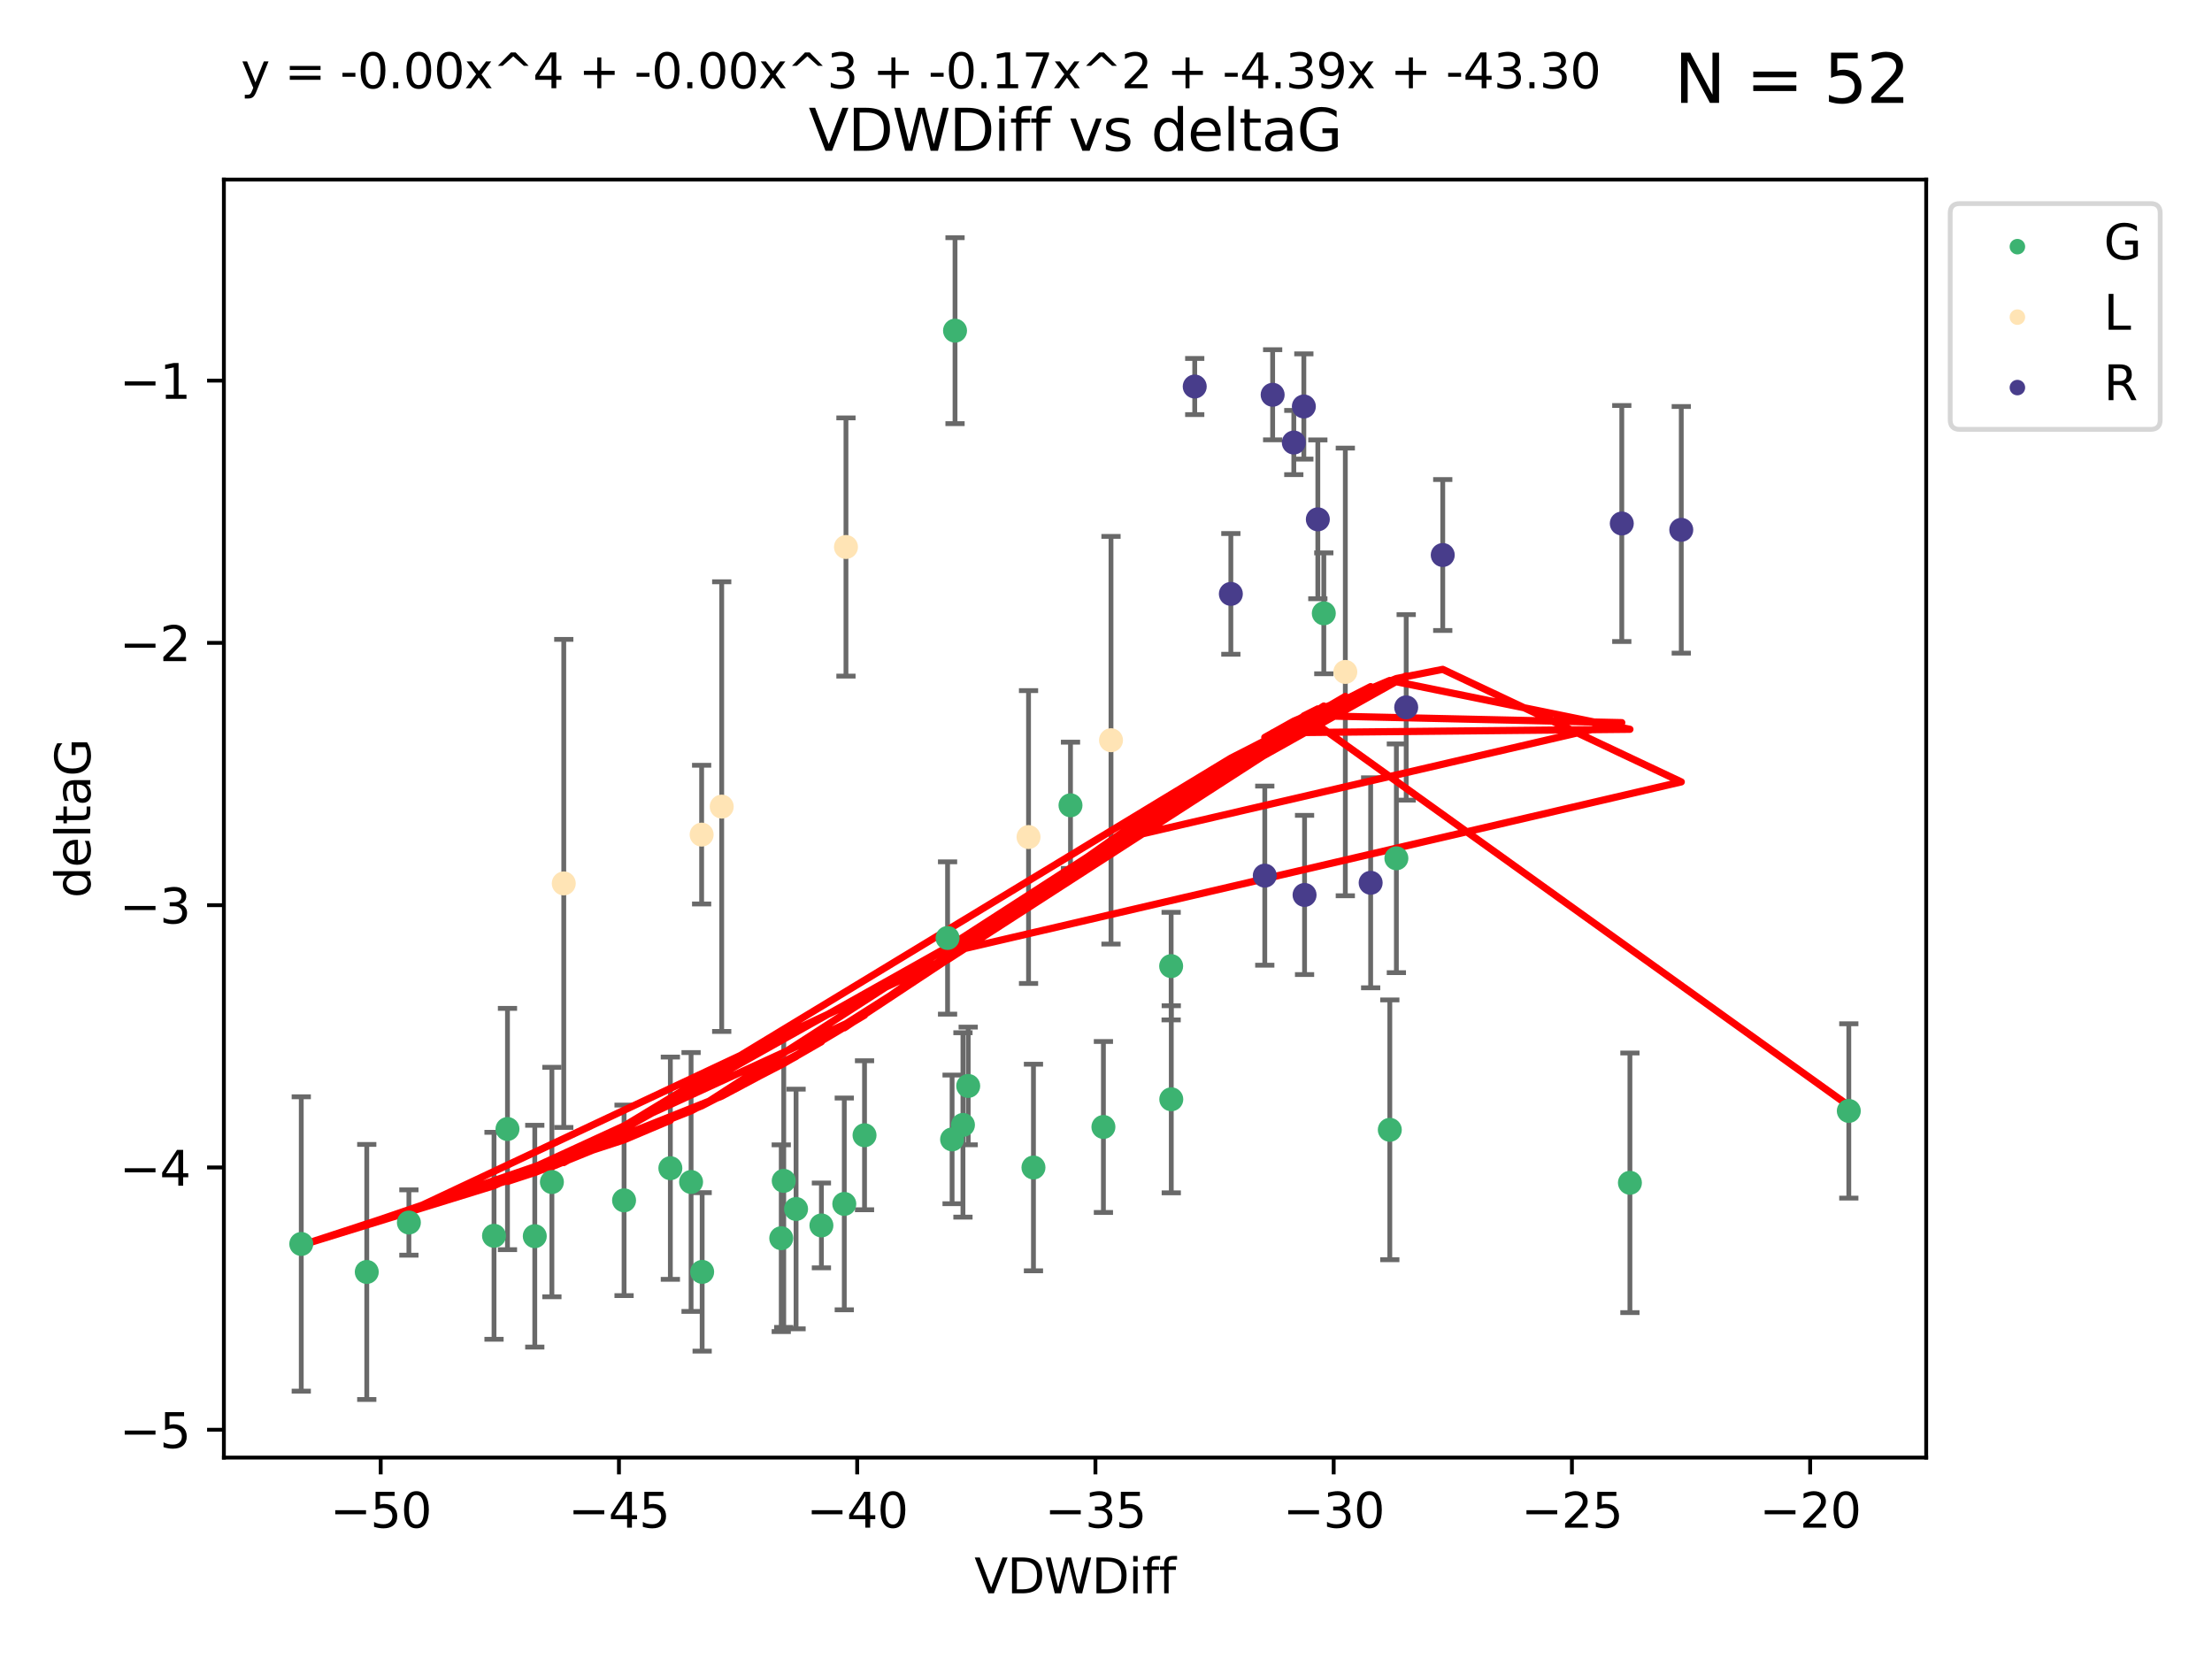 <?xml version="1.0" encoding="utf-8" standalone="no"?>
<!DOCTYPE svg PUBLIC "-//W3C//DTD SVG 1.1//EN"
  "http://www.w3.org/Graphics/SVG/1.1/DTD/svg11.dtd">
<svg xmlns:xlink="http://www.w3.org/1999/xlink" width="460.8pt" height="345.6pt" viewBox="0 0 460.8 345.6" xmlns="http://www.w3.org/2000/svg" version="1.1">
 <defs>
  <style type="text/css">*{stroke-linejoin: round; stroke-linecap: butt}</style>
 </defs>
 <g id="figure_1">
  <g id="patch_1">
   <path d="M 0 345.6 
L 460.8 345.6 
L 460.8 0 
L 0 0 
z
" style="fill: #ffffff"/>
  </g>
  <g id="axes_1">
   <g id="patch_2">
    <path d="M 46.64 303.64 
L 401.26 303.64 
L 401.26 37.411 
L 46.64 37.411 
z
" style="fill: #ffffff"/>
   </g>
   <g id="PathCollection_1">
    <defs>
     <path id="m117065682c" d="M 0 1.118 
C 0.297 1.118 0.581 1 0.791 0.791 
C 1 0.581 1.118 0.297 1.118 0 
C 1.118 -0.297 1 -0.581 0.791 -0.791 
C 0.581 -1 0.297 -1.118 0 -1.118 
C -0.297 -1.118 -0.581 -1 -0.791 -0.791 
C -1 -0.581 -1.118 -0.297 -1.118 0 
C -1.118 0.297 -1 0.581 -0.791 0.791 
C -0.581 1 -0.297 1.118 0 1.118 
z
" style="stroke: #3cb371"/>
    </defs>
    <g clip-path="url(#pc99c990f38)">
     <use xlink:href="#m117065682c" x="76.404" y="264.972" style="fill: #3cb371; stroke: #3cb371"/>
     <use xlink:href="#m117065682c" x="139.648" y="243.357" style="fill: #3cb371; stroke: #3cb371"/>
     <use xlink:href="#m117065682c" x="130.004" y="250.055" style="fill: #3cb371; stroke: #3cb371"/>
     <use xlink:href="#m117065682c" x="62.759" y="259.141" style="fill: #3cb371; stroke: #3cb371"/>
     <use xlink:href="#m117065682c" x="102.913" y="257.437" style="fill: #3cb371; stroke: #3cb371"/>
     <use xlink:href="#m117065682c" x="180.097" y="236.494" style="fill: #3cb371; stroke: #3cb371"/>
     <use xlink:href="#m117065682c" x="163.267" y="245.992" style="fill: #3cb371; stroke: #3cb371"/>
     <use xlink:href="#m117065682c" x="165.834" y="251.854" style="fill: #3cb371; stroke: #3cb371"/>
     <use xlink:href="#m117065682c" x="105.717" y="235.195" style="fill: #3cb371; stroke: #3cb371"/>
     <use xlink:href="#m117065682c" x="111.405" y="257.518" style="fill: #3cb371; stroke: #3cb371"/>
     <use xlink:href="#m117065682c" x="143.964" y="246.229" style="fill: #3cb371; stroke: #3cb371"/>
     <use xlink:href="#m117065682c" x="171.115" y="255.28" style="fill: #3cb371; stroke: #3cb371"/>
     <use xlink:href="#m117065682c" x="162.749" y="257.942" style="fill: #3cb371; stroke: #3cb371"/>
     <use xlink:href="#m117065682c" x="198.95" y="68.883" style="fill: #3cb371; stroke: #3cb371"/>
     <use xlink:href="#m117065682c" x="85.18" y="254.674" style="fill: #3cb371; stroke: #3cb371"/>
     <use xlink:href="#m117065682c" x="114.971" y="246.241" style="fill: #3cb371; stroke: #3cb371"/>
     <use xlink:href="#m117065682c" x="146.271" y="264.956" style="fill: #3cb371; stroke: #3cb371"/>
     <use xlink:href="#m117065682c" x="229.861" y="234.768" style="fill: #3cb371; stroke: #3cb371"/>
     <use xlink:href="#m117065682c" x="243.971" y="201.259" style="fill: #3cb371; stroke: #3cb371"/>
     <use xlink:href="#m117065682c" x="175.88" y="250.798" style="fill: #3cb371; stroke: #3cb371"/>
     <use xlink:href="#m117065682c" x="243.998" y="229.002" style="fill: #3cb371; stroke: #3cb371"/>
     <use xlink:href="#m117065682c" x="198.339" y="237.354" style="fill: #3cb371; stroke: #3cb371"/>
     <use xlink:href="#m117065682c" x="215.289" y="243.213" style="fill: #3cb371; stroke: #3cb371"/>
     <use xlink:href="#m117065682c" x="275.773" y="127.765" style="fill: #3cb371; stroke: #3cb371"/>
     <use xlink:href="#m117065682c" x="201.694" y="226.223" style="fill: #3cb371; stroke: #3cb371"/>
     <use xlink:href="#m117065682c" x="223.004" y="167.759" style="fill: #3cb371; stroke: #3cb371"/>
     <use xlink:href="#m117065682c" x="197.395" y="195.399" style="fill: #3cb371; stroke: #3cb371"/>
     <use xlink:href="#m117065682c" x="200.601" y="234.344" style="fill: #3cb371; stroke: #3cb371"/>
     <use xlink:href="#m117065682c" x="290.89" y="178.803" style="fill: #3cb371; stroke: #3cb371"/>
     <use xlink:href="#m117065682c" x="289.522" y="235.362" style="fill: #3cb371; stroke: #3cb371"/>
     <use xlink:href="#m117065682c" x="339.542" y="246.397" style="fill: #3cb371; stroke: #3cb371"/>
     <use xlink:href="#m117065682c" x="385.141" y="231.428" style="fill: #3cb371; stroke: #3cb371"/>
    </g>
   </g>
   <g id="PathCollection_2">
    <defs>
     <path id="m7c9626db96" d="M 0 1.118 
C 0.297 1.118 0.581 1 0.791 0.791 
C 1 0.581 1.118 0.297 1.118 0 
C 1.118 -0.297 1 -0.581 0.791 -0.791 
C 0.581 -1 0.297 -1.118 0 -1.118 
C -0.297 -1.118 -0.581 -1 -0.791 -0.791 
C -1 -0.581 -1.118 -0.297 -1.118 0 
C -1.118 0.297 -1 0.581 -0.791 0.791 
C -0.581 1 -0.297 1.118 0 1.118 
z
" style="stroke: #ffe4b5"/>
    </defs>
    <g clip-path="url(#pc99c990f38)">
     <use xlink:href="#m7c9626db96" x="146.163" y="173.867" style="fill: #ffe4b5; stroke: #ffe4b5"/>
     <use xlink:href="#m7c9626db96" x="150.347" y="168.033" style="fill: #ffe4b5; stroke: #ffe4b5"/>
     <use xlink:href="#m7c9626db96" x="176.23" y="113.949" style="fill: #ffe4b5; stroke: #ffe4b5"/>
     <use xlink:href="#m7c9626db96" x="280.255" y="139.975" style="fill: #ffe4b5; stroke: #ffe4b5"/>
     <use xlink:href="#m7c9626db96" x="214.263" y="174.371" style="fill: #ffe4b5; stroke: #ffe4b5"/>
     <use xlink:href="#m7c9626db96" x="117.444" y="184.029" style="fill: #ffe4b5; stroke: #ffe4b5"/>
     <use xlink:href="#m7c9626db96" x="231.442" y="154.198" style="fill: #ffe4b5; stroke: #ffe4b5"/>
    </g>
   </g>
   <g id="PathCollection_3">
    <defs>
     <path id="mc92f1ec552" d="M 0 1.118 
C 0.297 1.118 0.581 1 0.791 0.791 
C 1 0.581 1.118 0.297 1.118 0 
C 1.118 -0.297 1 -0.581 0.791 -0.791 
C 0.581 -1 0.297 -1.118 0 -1.118 
C -0.297 -1.118 -0.581 -1 -0.791 -0.791 
C -1 -0.581 -1.118 -0.297 -1.118 0 
C -1.118 0.297 -1 0.581 -0.791 0.791 
C -0.581 1 -0.297 1.118 0 1.118 
z
" style="stroke: #483d8b"/>
    </defs>
    <g clip-path="url(#pc99c990f38)">
     <use xlink:href="#mc92f1ec552" x="256.409" y="123.719" style="fill: #483d8b; stroke: #483d8b"/>
     <use xlink:href="#mc92f1ec552" x="285.533" y="183.902" style="fill: #483d8b; stroke: #483d8b"/>
     <use xlink:href="#mc92f1ec552" x="248.884" y="80.519" style="fill: #483d8b; stroke: #483d8b"/>
     <use xlink:href="#mc92f1ec552" x="350.239" y="110.37" style="fill: #483d8b; stroke: #483d8b"/>
     <use xlink:href="#mc92f1ec552" x="300.55" y="115.619" style="fill: #483d8b; stroke: #483d8b"/>
     <use xlink:href="#mc92f1ec552" x="271.615" y="84.676" style="fill: #483d8b; stroke: #483d8b"/>
     <use xlink:href="#mc92f1ec552" x="274.529" y="108.187" style="fill: #483d8b; stroke: #483d8b"/>
     <use xlink:href="#mc92f1ec552" x="263.477" y="182.412" style="fill: #483d8b; stroke: #483d8b"/>
     <use xlink:href="#mc92f1ec552" x="269.523" y="92.189" style="fill: #483d8b; stroke: #483d8b"/>
     <use xlink:href="#mc92f1ec552" x="265.116" y="82.238" style="fill: #483d8b; stroke: #483d8b"/>
     <use xlink:href="#mc92f1ec552" x="292.937" y="147.356" style="fill: #483d8b; stroke: #483d8b"/>
     <use xlink:href="#mc92f1ec552" x="337.848" y="109.055" style="fill: #483d8b; stroke: #483d8b"/>
     <use xlink:href="#mc92f1ec552" x="271.764" y="186.434" style="fill: #483d8b; stroke: #483d8b"/>
    </g>
   </g>
   <g id="matplotlib.axis_1">
    <g id="xtick_1">
     <g id="line2d_1">
      <defs>
       <path id="m342fa64043" d="M 0 0 
L 0 3.5 
" style="stroke: #000000; stroke-width: 0.8"/>
      </defs>
      <g>
       <use xlink:href="#m342fa64043" x="79.307" y="303.64" style="stroke: #000000; stroke-width: 0.8"/>
      </g>
     </g>
     <g id="text_1">
      <!-- −50 -->
      <g transform="translate(68.755 318.238)scale(0.1 -0.1)">
       <defs>
        <path id="DejaVuSans-2212" d="M 678 2272 
L 4684 2272 
L 4684 1741 
L 678 1741 
L 678 2272 
z
" transform="scale(0.016)"/>
        <path id="DejaVuSans-35" d="M 691 4666 
L 3169 4666 
L 3169 4134 
L 1269 4134 
L 1269 2991 
Q 1406 3038 1543 3061 
Q 1681 3084 1819 3084 
Q 2600 3084 3056 2656 
Q 3513 2228 3513 1497 
Q 3513 744 3044 326 
Q 2575 -91 1722 -91 
Q 1428 -91 1123 -41 
Q 819 9 494 109 
L 494 744 
Q 775 591 1075 516 
Q 1375 441 1709 441 
Q 2250 441 2565 725 
Q 2881 1009 2881 1497 
Q 2881 1984 2565 2268 
Q 2250 2553 1709 2553 
Q 1456 2553 1204 2497 
Q 953 2441 691 2322 
L 691 4666 
z
" transform="scale(0.016)"/>
        <path id="DejaVuSans-30" d="M 2034 4250 
Q 1547 4250 1301 3770 
Q 1056 3291 1056 2328 
Q 1056 1369 1301 889 
Q 1547 409 2034 409 
Q 2525 409 2770 889 
Q 3016 1369 3016 2328 
Q 3016 3291 2770 3770 
Q 2525 4250 2034 4250 
z
M 2034 4750 
Q 2819 4750 3233 4129 
Q 3647 3509 3647 2328 
Q 3647 1150 3233 529 
Q 2819 -91 2034 -91 
Q 1250 -91 836 529 
Q 422 1150 422 2328 
Q 422 3509 836 4129 
Q 1250 4750 2034 4750 
z
" transform="scale(0.016)"/>
       </defs>
       <use xlink:href="#DejaVuSans-2212"/>
       <use xlink:href="#DejaVuSans-35" x="83.789"/>
       <use xlink:href="#DejaVuSans-30" x="147.412"/>
      </g>
     </g>
    </g>
    <g id="xtick_2">
     <g id="line2d_2">
      <g>
       <use xlink:href="#m342fa64043" x="128.937" y="303.64" style="stroke: #000000; stroke-width: 0.8"/>
      </g>
     </g>
     <g id="text_2">
      <!-- −45 -->
      <g transform="translate(118.385 318.238)scale(0.1 -0.1)">
       <defs>
        <path id="DejaVuSans-34" d="M 2419 4116 
L 825 1625 
L 2419 1625 
L 2419 4116 
z
M 2253 4666 
L 3047 4666 
L 3047 1625 
L 3713 1625 
L 3713 1100 
L 3047 1100 
L 3047 0 
L 2419 0 
L 2419 1100 
L 313 1100 
L 313 1709 
L 2253 4666 
z
" transform="scale(0.016)"/>
       </defs>
       <use xlink:href="#DejaVuSans-2212"/>
       <use xlink:href="#DejaVuSans-34" x="83.789"/>
       <use xlink:href="#DejaVuSans-35" x="147.412"/>
      </g>
     </g>
    </g>
    <g id="xtick_3">
     <g id="line2d_3">
      <g>
       <use xlink:href="#m342fa64043" x="178.568" y="303.64" style="stroke: #000000; stroke-width: 0.8"/>
      </g>
     </g>
     <g id="text_3">
      <!-- −40 -->
      <g transform="translate(168.016 318.238)scale(0.1 -0.1)">
       <use xlink:href="#DejaVuSans-2212"/>
       <use xlink:href="#DejaVuSans-34" x="83.789"/>
       <use xlink:href="#DejaVuSans-30" x="147.412"/>
      </g>
     </g>
    </g>
    <g id="xtick_4">
     <g id="line2d_4">
      <g>
       <use xlink:href="#m342fa64043" x="228.198" y="303.64" style="stroke: #000000; stroke-width: 0.8"/>
      </g>
     </g>
     <g id="text_4">
      <!-- −35 -->
      <g transform="translate(217.646 318.238)scale(0.1 -0.1)">
       <defs>
        <path id="DejaVuSans-33" d="M 2597 2516 
Q 3050 2419 3304 2112 
Q 3559 1806 3559 1356 
Q 3559 666 3084 287 
Q 2609 -91 1734 -91 
Q 1441 -91 1130 -33 
Q 819 25 488 141 
L 488 750 
Q 750 597 1062 519 
Q 1375 441 1716 441 
Q 2309 441 2620 675 
Q 2931 909 2931 1356 
Q 2931 1769 2642 2001 
Q 2353 2234 1838 2234 
L 1294 2234 
L 1294 2753 
L 1863 2753 
Q 2328 2753 2575 2939 
Q 2822 3125 2822 3475 
Q 2822 3834 2567 4026 
Q 2313 4219 1838 4219 
Q 1578 4219 1281 4162 
Q 984 4106 628 3988 
L 628 4550 
Q 988 4650 1302 4700 
Q 1616 4750 1894 4750 
Q 2613 4750 3031 4423 
Q 3450 4097 3450 3541 
Q 3450 3153 3228 2886 
Q 3006 2619 2597 2516 
z
" transform="scale(0.016)"/>
       </defs>
       <use xlink:href="#DejaVuSans-2212"/>
       <use xlink:href="#DejaVuSans-33" x="83.789"/>
       <use xlink:href="#DejaVuSans-35" x="147.412"/>
      </g>
     </g>
    </g>
    <g id="xtick_5">
     <g id="line2d_5">
      <g>
       <use xlink:href="#m342fa64043" x="277.829" y="303.64" style="stroke: #000000; stroke-width: 0.8"/>
      </g>
     </g>
     <g id="text_5">
      <!-- −30 -->
      <g transform="translate(267.277 318.238)scale(0.1 -0.1)">
       <use xlink:href="#DejaVuSans-2212"/>
       <use xlink:href="#DejaVuSans-33" x="83.789"/>
       <use xlink:href="#DejaVuSans-30" x="147.412"/>
      </g>
     </g>
    </g>
    <g id="xtick_6">
     <g id="line2d_6">
      <g>
       <use xlink:href="#m342fa64043" x="327.459" y="303.64" style="stroke: #000000; stroke-width: 0.8"/>
      </g>
     </g>
     <g id="text_6">
      <!-- −25 -->
      <g transform="translate(316.907 318.238)scale(0.1 -0.1)">
       <defs>
        <path id="DejaVuSans-32" d="M 1228 531 
L 3431 531 
L 3431 0 
L 469 0 
L 469 531 
Q 828 903 1448 1529 
Q 2069 2156 2228 2338 
Q 2531 2678 2651 2914 
Q 2772 3150 2772 3378 
Q 2772 3750 2511 3984 
Q 2250 4219 1831 4219 
Q 1534 4219 1204 4116 
Q 875 4013 500 3803 
L 500 4441 
Q 881 4594 1212 4672 
Q 1544 4750 1819 4750 
Q 2544 4750 2975 4387 
Q 3406 4025 3406 3419 
Q 3406 3131 3298 2873 
Q 3191 2616 2906 2266 
Q 2828 2175 2409 1742 
Q 1991 1309 1228 531 
z
" transform="scale(0.016)"/>
       </defs>
       <use xlink:href="#DejaVuSans-2212"/>
       <use xlink:href="#DejaVuSans-32" x="83.789"/>
       <use xlink:href="#DejaVuSans-35" x="147.412"/>
      </g>
     </g>
    </g>
    <g id="xtick_7">
     <g id="line2d_7">
      <g>
       <use xlink:href="#m342fa64043" x="377.09" y="303.64" style="stroke: #000000; stroke-width: 0.8"/>
      </g>
     </g>
     <g id="text_7">
      <!-- −20 -->
      <g transform="translate(366.538 318.238)scale(0.1 -0.1)">
       <use xlink:href="#DejaVuSans-2212"/>
       <use xlink:href="#DejaVuSans-32" x="83.789"/>
       <use xlink:href="#DejaVuSans-30" x="147.412"/>
      </g>
     </g>
    </g>
    <g id="text_8">
     <!-- VDWDiff -->
     <g transform="translate(202.977 331.917)scale(0.1 -0.1)">
      <defs>
       <path id="DejaVuSans-56" d="M 1831 0 
L 50 4666 
L 709 4666 
L 2188 738 
L 3669 4666 
L 4325 4666 
L 2547 0 
L 1831 0 
z
" transform="scale(0.016)"/>
       <path id="DejaVuSans-44" d="M 1259 4147 
L 1259 519 
L 2022 519 
Q 2988 519 3436 956 
Q 3884 1394 3884 2338 
Q 3884 3275 3436 3711 
Q 2988 4147 2022 4147 
L 1259 4147 
z
M 628 4666 
L 1925 4666 
Q 3281 4666 3915 4102 
Q 4550 3538 4550 2338 
Q 4550 1131 3912 565 
Q 3275 0 1925 0 
L 628 0 
L 628 4666 
z
" transform="scale(0.016)"/>
       <path id="DejaVuSans-57" d="M 213 4666 
L 850 4666 
L 1831 722 
L 2809 4666 
L 3519 4666 
L 4500 722 
L 5478 4666 
L 6119 4666 
L 4947 0 
L 4153 0 
L 3169 4050 
L 2175 0 
L 1381 0 
L 213 4666 
z
" transform="scale(0.016)"/>
       <path id="DejaVuSans-69" d="M 603 3500 
L 1178 3500 
L 1178 0 
L 603 0 
L 603 3500 
z
M 603 4863 
L 1178 4863 
L 1178 4134 
L 603 4134 
L 603 4863 
z
" transform="scale(0.016)"/>
       <path id="DejaVuSans-66" d="M 2375 4863 
L 2375 4384 
L 1825 4384 
Q 1516 4384 1395 4259 
Q 1275 4134 1275 3809 
L 1275 3500 
L 2222 3500 
L 2222 3053 
L 1275 3053 
L 1275 0 
L 697 0 
L 697 3053 
L 147 3053 
L 147 3500 
L 697 3500 
L 697 3744 
Q 697 4328 969 4595 
Q 1241 4863 1831 4863 
L 2375 4863 
z
" transform="scale(0.016)"/>
      </defs>
      <use xlink:href="#DejaVuSans-56"/>
      <use xlink:href="#DejaVuSans-44" x="68.408"/>
      <use xlink:href="#DejaVuSans-57" x="145.41"/>
      <use xlink:href="#DejaVuSans-44" x="244.287"/>
      <use xlink:href="#DejaVuSans-69" x="321.289"/>
      <use xlink:href="#DejaVuSans-66" x="349.072"/>
      <use xlink:href="#DejaVuSans-66" x="384.277"/>
     </g>
    </g>
   </g>
   <g id="matplotlib.axis_2">
    <g id="ytick_1">
     <g id="line2d_8">
      <defs>
       <path id="m72dad38450" d="M 0 0 
L -3.5 0 
" style="stroke: #000000; stroke-width: 0.8"/>
      </defs>
      <g>
       <use xlink:href="#m72dad38450" x="46.64" y="297.844" style="stroke: #000000; stroke-width: 0.8"/>
      </g>
     </g>
     <g id="text_9">
      <!-- −5 -->
      <g transform="translate(24.898 301.643)scale(0.1 -0.1)">
       <use xlink:href="#DejaVuSans-2212"/>
       <use xlink:href="#DejaVuSans-35" x="83.789"/>
      </g>
     </g>
    </g>
    <g id="ytick_2">
     <g id="line2d_9">
      <g>
       <use xlink:href="#m72dad38450" x="46.64" y="243.204" style="stroke: #000000; stroke-width: 0.8"/>
      </g>
     </g>
     <g id="text_10">
      <!-- −4 -->
      <g transform="translate(24.898 247.003)scale(0.1 -0.1)">
       <use xlink:href="#DejaVuSans-2212"/>
       <use xlink:href="#DejaVuSans-34" x="83.789"/>
      </g>
     </g>
    </g>
    <g id="ytick_3">
     <g id="line2d_10">
      <g>
       <use xlink:href="#m72dad38450" x="46.64" y="188.564" style="stroke: #000000; stroke-width: 0.8"/>
      </g>
     </g>
     <g id="text_11">
      <!-- −3 -->
      <g transform="translate(24.898 192.364)scale(0.1 -0.1)">
       <use xlink:href="#DejaVuSans-2212"/>
       <use xlink:href="#DejaVuSans-33" x="83.789"/>
      </g>
     </g>
    </g>
    <g id="ytick_4">
     <g id="line2d_11">
      <g>
       <use xlink:href="#m72dad38450" x="46.64" y="133.924" style="stroke: #000000; stroke-width: 0.8"/>
      </g>
     </g>
     <g id="text_12">
      <!-- −2 -->
      <g transform="translate(24.898 137.724)scale(0.1 -0.1)">
       <use xlink:href="#DejaVuSans-2212"/>
       <use xlink:href="#DejaVuSans-32" x="83.789"/>
      </g>
     </g>
    </g>
    <g id="ytick_5">
     <g id="line2d_12">
      <g>
       <use xlink:href="#m72dad38450" x="46.64" y="79.284" style="stroke: #000000; stroke-width: 0.8"/>
      </g>
     </g>
     <g id="text_13">
      <!-- −1 -->
      <g transform="translate(24.898 83.084)scale(0.1 -0.1)">
       <defs>
        <path id="DejaVuSans-31" d="M 794 531 
L 1825 531 
L 1825 4091 
L 703 3866 
L 703 4441 
L 1819 4666 
L 2450 4666 
L 2450 531 
L 3481 531 
L 3481 0 
L 794 0 
L 794 531 
z
" transform="scale(0.016)"/>
       </defs>
       <use xlink:href="#DejaVuSans-2212"/>
       <use xlink:href="#DejaVuSans-31" x="83.789"/>
      </g>
     </g>
    </g>
    <g id="text_14">
     <!-- deltaG -->
     <g transform="translate(18.818 187.064)rotate(-90)scale(0.1 -0.1)">
      <defs>
       <path id="DejaVuSans-64" d="M 2906 2969 
L 2906 4863 
L 3481 4863 
L 3481 0 
L 2906 0 
L 2906 525 
Q 2725 213 2448 61 
Q 2172 -91 1784 -91 
Q 1150 -91 751 415 
Q 353 922 353 1747 
Q 353 2572 751 3078 
Q 1150 3584 1784 3584 
Q 2172 3584 2448 3432 
Q 2725 3281 2906 2969 
z
M 947 1747 
Q 947 1113 1208 752 
Q 1469 391 1925 391 
Q 2381 391 2643 752 
Q 2906 1113 2906 1747 
Q 2906 2381 2643 2742 
Q 2381 3103 1925 3103 
Q 1469 3103 1208 2742 
Q 947 2381 947 1747 
z
" transform="scale(0.016)"/>
       <path id="DejaVuSans-65" d="M 3597 1894 
L 3597 1613 
L 953 1613 
Q 991 1019 1311 708 
Q 1631 397 2203 397 
Q 2534 397 2845 478 
Q 3156 559 3463 722 
L 3463 178 
Q 3153 47 2828 -22 
Q 2503 -91 2169 -91 
Q 1331 -91 842 396 
Q 353 884 353 1716 
Q 353 2575 817 3079 
Q 1281 3584 2069 3584 
Q 2775 3584 3186 3129 
Q 3597 2675 3597 1894 
z
M 3022 2063 
Q 3016 2534 2758 2815 
Q 2500 3097 2075 3097 
Q 1594 3097 1305 2825 
Q 1016 2553 972 2059 
L 3022 2063 
z
" transform="scale(0.016)"/>
       <path id="DejaVuSans-6c" d="M 603 4863 
L 1178 4863 
L 1178 0 
L 603 0 
L 603 4863 
z
" transform="scale(0.016)"/>
       <path id="DejaVuSans-74" d="M 1172 4494 
L 1172 3500 
L 2356 3500 
L 2356 3053 
L 1172 3053 
L 1172 1153 
Q 1172 725 1289 603 
Q 1406 481 1766 481 
L 2356 481 
L 2356 0 
L 1766 0 
Q 1100 0 847 248 
Q 594 497 594 1153 
L 594 3053 
L 172 3053 
L 172 3500 
L 594 3500 
L 594 4494 
L 1172 4494 
z
" transform="scale(0.016)"/>
       <path id="DejaVuSans-61" d="M 2194 1759 
Q 1497 1759 1228 1600 
Q 959 1441 959 1056 
Q 959 750 1161 570 
Q 1363 391 1709 391 
Q 2188 391 2477 730 
Q 2766 1069 2766 1631 
L 2766 1759 
L 2194 1759 
z
M 3341 1997 
L 3341 0 
L 2766 0 
L 2766 531 
Q 2569 213 2275 61 
Q 1981 -91 1556 -91 
Q 1019 -91 701 211 
Q 384 513 384 1019 
Q 384 1609 779 1909 
Q 1175 2209 1959 2209 
L 2766 2209 
L 2766 2266 
Q 2766 2663 2505 2880 
Q 2244 3097 1772 3097 
Q 1472 3097 1187 3025 
Q 903 2953 641 2809 
L 641 3341 
Q 956 3463 1253 3523 
Q 1550 3584 1831 3584 
Q 2591 3584 2966 3190 
Q 3341 2797 3341 1997 
z
" transform="scale(0.016)"/>
       <path id="DejaVuSans-47" d="M 3809 666 
L 3809 1919 
L 2778 1919 
L 2778 2438 
L 4434 2438 
L 4434 434 
Q 4069 175 3628 42 
Q 3188 -91 2688 -91 
Q 1594 -91 976 548 
Q 359 1188 359 2328 
Q 359 3472 976 4111 
Q 1594 4750 2688 4750 
Q 3144 4750 3555 4637 
Q 3966 4525 4313 4306 
L 4313 3634 
Q 3963 3931 3569 4081 
Q 3175 4231 2741 4231 
Q 1884 4231 1454 3753 
Q 1025 3275 1025 2328 
Q 1025 1384 1454 906 
Q 1884 428 2741 428 
Q 3075 428 3337 486 
Q 3600 544 3809 666 
z
" transform="scale(0.016)"/>
      </defs>
      <use xlink:href="#DejaVuSans-64"/>
      <use xlink:href="#DejaVuSans-65" x="63.477"/>
      <use xlink:href="#DejaVuSans-6c" x="125"/>
      <use xlink:href="#DejaVuSans-74" x="152.783"/>
      <use xlink:href="#DejaVuSans-61" x="191.992"/>
      <use xlink:href="#DejaVuSans-47" x="253.271"/>
     </g>
    </g>
   </g>
   <g id="LineCollection_1">
    <path d="M 76.404 291.539 
L 76.404 238.405 
" clip-path="url(#pc99c990f38)" style="fill: none; stroke: #696969"/>
    <path d="M 139.648 266.51 
L 139.648 220.204 
" clip-path="url(#pc99c990f38)" style="fill: none; stroke: #696969"/>
    <path d="M 130.004 269.901 
L 130.004 230.209 
" clip-path="url(#pc99c990f38)" style="fill: none; stroke: #696969"/>
    <path d="M 62.759 289.801 
L 62.759 228.482 
" clip-path="url(#pc99c990f38)" style="fill: none; stroke: #696969"/>
    <path d="M 102.913 278.993 
L 102.913 235.88 
" clip-path="url(#pc99c990f38)" style="fill: none; stroke: #696969"/>
    <path d="M 180.097 252.013 
L 180.097 220.976 
" clip-path="url(#pc99c990f38)" style="fill: none; stroke: #696969"/>
    <path d="M 163.267 276.528 
L 163.267 215.456 
" clip-path="url(#pc99c990f38)" style="fill: none; stroke: #696969"/>
    <path d="M 165.834 276.82 
L 165.834 226.888 
" clip-path="url(#pc99c990f38)" style="fill: none; stroke: #696969"/>
    <path d="M 105.717 260.326 
L 105.717 210.065 
" clip-path="url(#pc99c990f38)" style="fill: none; stroke: #696969"/>
    <path d="M 111.405 280.619 
L 111.405 234.417 
" clip-path="url(#pc99c990f38)" style="fill: none; stroke: #696969"/>
    <path d="M 143.964 273.192 
L 143.964 219.267 
" clip-path="url(#pc99c990f38)" style="fill: none; stroke: #696969"/>
    <path d="M 171.115 264.116 
L 171.115 246.445 
" clip-path="url(#pc99c990f38)" style="fill: none; stroke: #696969"/>
    <path d="M 162.749 277.391 
L 162.749 238.493 
" clip-path="url(#pc99c990f38)" style="fill: none; stroke: #696969"/>
    <path d="M 198.95 88.254 
L 198.95 49.513 
" clip-path="url(#pc99c990f38)" style="fill: none; stroke: #696969"/>
    <path d="M 85.18 261.477 
L 85.18 247.87 
" clip-path="url(#pc99c990f38)" style="fill: none; stroke: #696969"/>
    <path d="M 114.971 270.142 
L 114.971 222.34 
" clip-path="url(#pc99c990f38)" style="fill: none; stroke: #696969"/>
    <path d="M 146.271 281.463 
L 146.271 248.45 
" clip-path="url(#pc99c990f38)" style="fill: none; stroke: #696969"/>
    <path d="M 229.861 252.578 
L 229.861 216.959 
" clip-path="url(#pc99c990f38)" style="fill: none; stroke: #696969"/>
    <path d="M 243.971 212.466 
L 243.971 190.051 
" clip-path="url(#pc99c990f38)" style="fill: none; stroke: #696969"/>
    <path d="M 175.88 272.857 
L 175.88 228.74 
" clip-path="url(#pc99c990f38)" style="fill: none; stroke: #696969"/>
    <path d="M 243.998 248.489 
L 243.998 209.516 
" clip-path="url(#pc99c990f38)" style="fill: none; stroke: #696969"/>
    <path d="M 198.339 250.753 
L 198.339 223.954 
" clip-path="url(#pc99c990f38)" style="fill: none; stroke: #696969"/>
    <path d="M 215.289 264.733 
L 215.289 221.693 
" clip-path="url(#pc99c990f38)" style="fill: none; stroke: #696969"/>
    <path d="M 275.773 140.357 
L 275.773 115.174 
" clip-path="url(#pc99c990f38)" style="fill: none; stroke: #696969"/>
    <path d="M 201.694 238.478 
L 201.694 213.969 
" clip-path="url(#pc99c990f38)" style="fill: none; stroke: #696969"/>
    <path d="M 223.004 180.911 
L 223.004 154.608 
" clip-path="url(#pc99c990f38)" style="fill: none; stroke: #696969"/>
    <path d="M 197.395 211.267 
L 197.395 179.53 
" clip-path="url(#pc99c990f38)" style="fill: none; stroke: #696969"/>
    <path d="M 200.601 253.55 
L 200.601 215.138 
" clip-path="url(#pc99c990f38)" style="fill: none; stroke: #696969"/>
    <path d="M 290.89 202.627 
L 290.89 154.978 
" clip-path="url(#pc99c990f38)" style="fill: none; stroke: #696969"/>
    <path d="M 289.522 262.421 
L 289.522 208.303 
" clip-path="url(#pc99c990f38)" style="fill: none; stroke: #696969"/>
    <path d="M 339.542 273.437 
L 339.542 219.357 
" clip-path="url(#pc99c990f38)" style="fill: none; stroke: #696969"/>
    <path d="M 385.141 249.586 
L 385.141 213.27 
" clip-path="url(#pc99c990f38)" style="fill: none; stroke: #696969"/>
   </g>
   <g id="line2d_13">
    <defs>
     <path id="m28386c935a" d="M 2 0 
L -2 -0 
" style="stroke: #696969"/>
    </defs>
    <g clip-path="url(#pc99c990f38)">
     <use xlink:href="#m28386c935a" x="76.404" y="291.539" style="fill: #696969; stroke: #696969"/>
     <use xlink:href="#m28386c935a" x="139.648" y="266.51" style="fill: #696969; stroke: #696969"/>
     <use xlink:href="#m28386c935a" x="130.004" y="269.901" style="fill: #696969; stroke: #696969"/>
     <use xlink:href="#m28386c935a" x="62.759" y="289.801" style="fill: #696969; stroke: #696969"/>
     <use xlink:href="#m28386c935a" x="102.913" y="278.993" style="fill: #696969; stroke: #696969"/>
     <use xlink:href="#m28386c935a" x="180.097" y="252.013" style="fill: #696969; stroke: #696969"/>
     <use xlink:href="#m28386c935a" x="163.267" y="276.528" style="fill: #696969; stroke: #696969"/>
     <use xlink:href="#m28386c935a" x="165.834" y="276.82" style="fill: #696969; stroke: #696969"/>
     <use xlink:href="#m28386c935a" x="105.717" y="260.326" style="fill: #696969; stroke: #696969"/>
     <use xlink:href="#m28386c935a" x="111.405" y="280.619" style="fill: #696969; stroke: #696969"/>
     <use xlink:href="#m28386c935a" x="143.964" y="273.192" style="fill: #696969; stroke: #696969"/>
     <use xlink:href="#m28386c935a" x="171.115" y="264.116" style="fill: #696969; stroke: #696969"/>
     <use xlink:href="#m28386c935a" x="162.749" y="277.391" style="fill: #696969; stroke: #696969"/>
     <use xlink:href="#m28386c935a" x="198.95" y="88.254" style="fill: #696969; stroke: #696969"/>
     <use xlink:href="#m28386c935a" x="85.18" y="261.477" style="fill: #696969; stroke: #696969"/>
     <use xlink:href="#m28386c935a" x="114.971" y="270.142" style="fill: #696969; stroke: #696969"/>
     <use xlink:href="#m28386c935a" x="146.271" y="281.463" style="fill: #696969; stroke: #696969"/>
     <use xlink:href="#m28386c935a" x="229.861" y="252.578" style="fill: #696969; stroke: #696969"/>
     <use xlink:href="#m28386c935a" x="243.971" y="212.466" style="fill: #696969; stroke: #696969"/>
     <use xlink:href="#m28386c935a" x="175.88" y="272.857" style="fill: #696969; stroke: #696969"/>
     <use xlink:href="#m28386c935a" x="243.998" y="248.489" style="fill: #696969; stroke: #696969"/>
     <use xlink:href="#m28386c935a" x="198.339" y="250.753" style="fill: #696969; stroke: #696969"/>
     <use xlink:href="#m28386c935a" x="215.289" y="264.733" style="fill: #696969; stroke: #696969"/>
     <use xlink:href="#m28386c935a" x="275.773" y="140.357" style="fill: #696969; stroke: #696969"/>
     <use xlink:href="#m28386c935a" x="201.694" y="238.478" style="fill: #696969; stroke: #696969"/>
     <use xlink:href="#m28386c935a" x="223.004" y="180.911" style="fill: #696969; stroke: #696969"/>
     <use xlink:href="#m28386c935a" x="197.395" y="211.267" style="fill: #696969; stroke: #696969"/>
     <use xlink:href="#m28386c935a" x="200.601" y="253.55" style="fill: #696969; stroke: #696969"/>
     <use xlink:href="#m28386c935a" x="290.89" y="202.627" style="fill: #696969; stroke: #696969"/>
     <use xlink:href="#m28386c935a" x="289.522" y="262.421" style="fill: #696969; stroke: #696969"/>
     <use xlink:href="#m28386c935a" x="339.542" y="273.437" style="fill: #696969; stroke: #696969"/>
     <use xlink:href="#m28386c935a" x="385.141" y="249.586" style="fill: #696969; stroke: #696969"/>
    </g>
   </g>
   <g id="line2d_14">
    <g clip-path="url(#pc99c990f38)">
     <use xlink:href="#m28386c935a" x="76.404" y="238.405" style="fill: #696969; stroke: #696969"/>
     <use xlink:href="#m28386c935a" x="139.648" y="220.204" style="fill: #696969; stroke: #696969"/>
     <use xlink:href="#m28386c935a" x="130.004" y="230.209" style="fill: #696969; stroke: #696969"/>
     <use xlink:href="#m28386c935a" x="62.759" y="228.482" style="fill: #696969; stroke: #696969"/>
     <use xlink:href="#m28386c935a" x="102.913" y="235.88" style="fill: #696969; stroke: #696969"/>
     <use xlink:href="#m28386c935a" x="180.097" y="220.976" style="fill: #696969; stroke: #696969"/>
     <use xlink:href="#m28386c935a" x="163.267" y="215.456" style="fill: #696969; stroke: #696969"/>
     <use xlink:href="#m28386c935a" x="165.834" y="226.888" style="fill: #696969; stroke: #696969"/>
     <use xlink:href="#m28386c935a" x="105.717" y="210.065" style="fill: #696969; stroke: #696969"/>
     <use xlink:href="#m28386c935a" x="111.405" y="234.417" style="fill: #696969; stroke: #696969"/>
     <use xlink:href="#m28386c935a" x="143.964" y="219.267" style="fill: #696969; stroke: #696969"/>
     <use xlink:href="#m28386c935a" x="171.115" y="246.445" style="fill: #696969; stroke: #696969"/>
     <use xlink:href="#m28386c935a" x="162.749" y="238.493" style="fill: #696969; stroke: #696969"/>
     <use xlink:href="#m28386c935a" x="198.95" y="49.513" style="fill: #696969; stroke: #696969"/>
     <use xlink:href="#m28386c935a" x="85.18" y="247.87" style="fill: #696969; stroke: #696969"/>
     <use xlink:href="#m28386c935a" x="114.971" y="222.34" style="fill: #696969; stroke: #696969"/>
     <use xlink:href="#m28386c935a" x="146.271" y="248.45" style="fill: #696969; stroke: #696969"/>
     <use xlink:href="#m28386c935a" x="229.861" y="216.959" style="fill: #696969; stroke: #696969"/>
     <use xlink:href="#m28386c935a" x="243.971" y="190.051" style="fill: #696969; stroke: #696969"/>
     <use xlink:href="#m28386c935a" x="175.88" y="228.74" style="fill: #696969; stroke: #696969"/>
     <use xlink:href="#m28386c935a" x="243.998" y="209.516" style="fill: #696969; stroke: #696969"/>
     <use xlink:href="#m28386c935a" x="198.339" y="223.954" style="fill: #696969; stroke: #696969"/>
     <use xlink:href="#m28386c935a" x="215.289" y="221.693" style="fill: #696969; stroke: #696969"/>
     <use xlink:href="#m28386c935a" x="275.773" y="115.174" style="fill: #696969; stroke: #696969"/>
     <use xlink:href="#m28386c935a" x="201.694" y="213.969" style="fill: #696969; stroke: #696969"/>
     <use xlink:href="#m28386c935a" x="223.004" y="154.608" style="fill: #696969; stroke: #696969"/>
     <use xlink:href="#m28386c935a" x="197.395" y="179.53" style="fill: #696969; stroke: #696969"/>
     <use xlink:href="#m28386c935a" x="200.601" y="215.138" style="fill: #696969; stroke: #696969"/>
     <use xlink:href="#m28386c935a" x="290.89" y="154.978" style="fill: #696969; stroke: #696969"/>
     <use xlink:href="#m28386c935a" x="289.522" y="208.303" style="fill: #696969; stroke: #696969"/>
     <use xlink:href="#m28386c935a" x="339.542" y="219.357" style="fill: #696969; stroke: #696969"/>
     <use xlink:href="#m28386c935a" x="385.141" y="213.27" style="fill: #696969; stroke: #696969"/>
    </g>
   </g>
   <g id="LineCollection_2">
    <path d="M 146.163 188.312 
L 146.163 159.422 
" clip-path="url(#pc99c990f38)" style="fill: none; stroke: #696969"/>
    <path d="M 150.347 214.868 
L 150.347 121.197 
" clip-path="url(#pc99c990f38)" style="fill: none; stroke: #696969"/>
    <path d="M 176.23 140.845 
L 176.23 87.053 
" clip-path="url(#pc99c990f38)" style="fill: none; stroke: #696969"/>
    <path d="M 280.255 186.607 
L 280.255 93.342 
" clip-path="url(#pc99c990f38)" style="fill: none; stroke: #696969"/>
    <path d="M 214.263 204.872 
L 214.263 143.869 
" clip-path="url(#pc99c990f38)" style="fill: none; stroke: #696969"/>
    <path d="M 117.444 234.864 
L 117.444 133.193 
" clip-path="url(#pc99c990f38)" style="fill: none; stroke: #696969"/>
    <path d="M 231.442 196.659 
L 231.442 111.737 
" clip-path="url(#pc99c990f38)" style="fill: none; stroke: #696969"/>
   </g>
   <g id="line2d_15">
    <g clip-path="url(#pc99c990f38)">
     <use xlink:href="#m28386c935a" x="146.163" y="188.312" style="fill: #696969; stroke: #696969"/>
     <use xlink:href="#m28386c935a" x="150.347" y="214.868" style="fill: #696969; stroke: #696969"/>
     <use xlink:href="#m28386c935a" x="176.23" y="140.845" style="fill: #696969; stroke: #696969"/>
     <use xlink:href="#m28386c935a" x="280.255" y="186.607" style="fill: #696969; stroke: #696969"/>
     <use xlink:href="#m28386c935a" x="214.263" y="204.872" style="fill: #696969; stroke: #696969"/>
     <use xlink:href="#m28386c935a" x="117.444" y="234.864" style="fill: #696969; stroke: #696969"/>
     <use xlink:href="#m28386c935a" x="231.442" y="196.659" style="fill: #696969; stroke: #696969"/>
    </g>
   </g>
   <g id="line2d_16">
    <g clip-path="url(#pc99c990f38)">
     <use xlink:href="#m28386c935a" x="146.163" y="159.422" style="fill: #696969; stroke: #696969"/>
     <use xlink:href="#m28386c935a" x="150.347" y="121.197" style="fill: #696969; stroke: #696969"/>
     <use xlink:href="#m28386c935a" x="176.23" y="87.053" style="fill: #696969; stroke: #696969"/>
     <use xlink:href="#m28386c935a" x="280.255" y="93.342" style="fill: #696969; stroke: #696969"/>
     <use xlink:href="#m28386c935a" x="214.263" y="143.869" style="fill: #696969; stroke: #696969"/>
     <use xlink:href="#m28386c935a" x="117.444" y="133.193" style="fill: #696969; stroke: #696969"/>
     <use xlink:href="#m28386c935a" x="231.442" y="111.737" style="fill: #696969; stroke: #696969"/>
    </g>
   </g>
   <g id="LineCollection_3">
    <path d="M 256.409 136.293 
L 256.409 111.145 
" clip-path="url(#pc99c990f38)" style="fill: none; stroke: #696969"/>
    <path d="M 285.533 205.775 
L 285.533 162.029 
" clip-path="url(#pc99c990f38)" style="fill: none; stroke: #696969"/>
    <path d="M 248.884 86.364 
L 248.884 74.673 
" clip-path="url(#pc99c990f38)" style="fill: none; stroke: #696969"/>
    <path d="M 350.239 136.06 
L 350.239 84.68 
" clip-path="url(#pc99c990f38)" style="fill: none; stroke: #696969"/>
    <path d="M 300.55 131.34 
L 300.55 99.898 
" clip-path="url(#pc99c990f38)" style="fill: none; stroke: #696969"/>
    <path d="M 271.615 95.636 
L 271.615 73.716 
" clip-path="url(#pc99c990f38)" style="fill: none; stroke: #696969"/>
    <path d="M 274.529 124.731 
L 274.529 91.644 
" clip-path="url(#pc99c990f38)" style="fill: none; stroke: #696969"/>
    <path d="M 263.477 201.07 
L 263.477 163.755 
" clip-path="url(#pc99c990f38)" style="fill: none; stroke: #696969"/>
    <path d="M 269.523 98.879 
L 269.523 85.499 
" clip-path="url(#pc99c990f38)" style="fill: none; stroke: #696969"/>
    <path d="M 265.116 91.629 
L 265.116 72.847 
" clip-path="url(#pc99c990f38)" style="fill: none; stroke: #696969"/>
    <path d="M 292.937 166.68 
L 292.937 128.033 
" clip-path="url(#pc99c990f38)" style="fill: none; stroke: #696969"/>
    <path d="M 337.848 133.639 
L 337.848 84.471 
" clip-path="url(#pc99c990f38)" style="fill: none; stroke: #696969"/>
    <path d="M 271.764 203.016 
L 271.764 169.852 
" clip-path="url(#pc99c990f38)" style="fill: none; stroke: #696969"/>
   </g>
   <g id="line2d_17">
    <g clip-path="url(#pc99c990f38)">
     <use xlink:href="#m28386c935a" x="256.409" y="136.293" style="fill: #696969; stroke: #696969"/>
     <use xlink:href="#m28386c935a" x="285.533" y="205.775" style="fill: #696969; stroke: #696969"/>
     <use xlink:href="#m28386c935a" x="248.884" y="86.364" style="fill: #696969; stroke: #696969"/>
     <use xlink:href="#m28386c935a" x="350.239" y="136.06" style="fill: #696969; stroke: #696969"/>
     <use xlink:href="#m28386c935a" x="300.55" y="131.34" style="fill: #696969; stroke: #696969"/>
     <use xlink:href="#m28386c935a" x="271.615" y="95.636" style="fill: #696969; stroke: #696969"/>
     <use xlink:href="#m28386c935a" x="274.529" y="124.731" style="fill: #696969; stroke: #696969"/>
     <use xlink:href="#m28386c935a" x="263.477" y="201.07" style="fill: #696969; stroke: #696969"/>
     <use xlink:href="#m28386c935a" x="269.523" y="98.879" style="fill: #696969; stroke: #696969"/>
     <use xlink:href="#m28386c935a" x="265.116" y="91.629" style="fill: #696969; stroke: #696969"/>
     <use xlink:href="#m28386c935a" x="292.937" y="166.68" style="fill: #696969; stroke: #696969"/>
     <use xlink:href="#m28386c935a" x="337.848" y="133.639" style="fill: #696969; stroke: #696969"/>
     <use xlink:href="#m28386c935a" x="271.764" y="203.016" style="fill: #696969; stroke: #696969"/>
    </g>
   </g>
   <g id="line2d_18">
    <g clip-path="url(#pc99c990f38)">
     <use xlink:href="#m28386c935a" x="256.409" y="111.145" style="fill: #696969; stroke: #696969"/>
     <use xlink:href="#m28386c935a" x="285.533" y="162.029" style="fill: #696969; stroke: #696969"/>
     <use xlink:href="#m28386c935a" x="248.884" y="74.673" style="fill: #696969; stroke: #696969"/>
     <use xlink:href="#m28386c935a" x="350.239" y="84.68" style="fill: #696969; stroke: #696969"/>
     <use xlink:href="#m28386c935a" x="300.55" y="99.898" style="fill: #696969; stroke: #696969"/>
     <use xlink:href="#m28386c935a" x="271.615" y="73.716" style="fill: #696969; stroke: #696969"/>
     <use xlink:href="#m28386c935a" x="274.529" y="91.644" style="fill: #696969; stroke: #696969"/>
     <use xlink:href="#m28386c935a" x="263.477" y="163.755" style="fill: #696969; stroke: #696969"/>
     <use xlink:href="#m28386c935a" x="269.523" y="85.499" style="fill: #696969; stroke: #696969"/>
     <use xlink:href="#m28386c935a" x="265.116" y="72.847" style="fill: #696969; stroke: #696969"/>
     <use xlink:href="#m28386c935a" x="292.937" y="128.033" style="fill: #696969; stroke: #696969"/>
     <use xlink:href="#m28386c935a" x="337.848" y="84.471" style="fill: #696969; stroke: #696969"/>
     <use xlink:href="#m28386c935a" x="271.764" y="169.852" style="fill: #696969; stroke: #696969"/>
    </g>
   </g>
   <g id="line2d_19">
    <path d="M 76.404 255.002 
L 139.648 233.38 
L 130.004 237.456 
L 62.759 259.412 
L 102.913 247.005 
L 180.097 211.487 
L 163.267 221.544 
L 146.163 230.384 
L 165.834 220.095 
L 150.347 228.353 
L 105.717 246.118 
L 111.405 244.26 
L 143.964 231.418 
L 171.115 217.015 
L 162.749 221.833 
L 198.95 198.846 
L 85.18 252.362 
L 114.971 243.048 
L 146.271 230.332 
L 229.861 176.38 
L 243.971 166.259 
L 176.23 213.911 
L 175.88 214.127 
L 280.255 145.076 
L 243.998 166.241 
L 198.339 199.274 
L 215.289 187.085 
L 275.773 147.074 
L 201.694 196.91 
L 223.004 181.415 
L 214.263 187.837 
L 117.444 242.185 
L 256.409 157.936 
L 285.533 143.036 
L 197.395 199.934 
L 248.884 162.882 
L 200.601 197.684 
L 350.239 162.886 
L 300.55 139.44 
L 290.89 141.352 
L 271.615 149.124 
L 274.529 147.668 
L 263.477 153.611 
L 269.523 150.221 
L 289.522 141.743 
L 339.542 151.926 
L 265.116 152.662 
L 292.937 140.82 
L 231.442 175.225 
L 337.848 150.538 
L 271.764 149.047 
L 385.141 230.337 
" clip-path="url(#pc99c990f38)" style="fill: none; stroke: #ff0000; stroke-width: 1.5; stroke-linecap: square"/>
   </g>
   <g id="line2d_20">
    <defs>
     <path id="m3ebb306c34" d="M 0 2 
C 0.53 2 1.039 1.789 1.414 1.414 
C 1.789 1.039 2 0.53 2 0 
C 2 -0.53 1.789 -1.039 1.414 -1.414 
C 1.039 -1.789 0.53 -2 0 -2 
C -0.53 -2 -1.039 -1.789 -1.414 -1.414 
C -1.789 -1.039 -2 -0.53 -2 0 
C -2 0.53 -1.789 1.039 -1.414 1.414 
C -1.039 1.789 -0.53 2 0 2 
z
" style="stroke: #3cb371"/>
    </defs>
    <g clip-path="url(#pc99c990f38)">
     <use xlink:href="#m3ebb306c34" x="76.404" y="264.972" style="fill: #3cb371; stroke: #3cb371"/>
     <use xlink:href="#m3ebb306c34" x="139.648" y="243.357" style="fill: #3cb371; stroke: #3cb371"/>
     <use xlink:href="#m3ebb306c34" x="130.004" y="250.055" style="fill: #3cb371; stroke: #3cb371"/>
     <use xlink:href="#m3ebb306c34" x="62.759" y="259.141" style="fill: #3cb371; stroke: #3cb371"/>
     <use xlink:href="#m3ebb306c34" x="102.913" y="257.437" style="fill: #3cb371; stroke: #3cb371"/>
     <use xlink:href="#m3ebb306c34" x="180.097" y="236.494" style="fill: #3cb371; stroke: #3cb371"/>
     <use xlink:href="#m3ebb306c34" x="163.267" y="245.992" style="fill: #3cb371; stroke: #3cb371"/>
     <use xlink:href="#m3ebb306c34" x="165.834" y="251.854" style="fill: #3cb371; stroke: #3cb371"/>
     <use xlink:href="#m3ebb306c34" x="105.717" y="235.195" style="fill: #3cb371; stroke: #3cb371"/>
     <use xlink:href="#m3ebb306c34" x="111.405" y="257.518" style="fill: #3cb371; stroke: #3cb371"/>
     <use xlink:href="#m3ebb306c34" x="143.964" y="246.229" style="fill: #3cb371; stroke: #3cb371"/>
     <use xlink:href="#m3ebb306c34" x="171.115" y="255.28" style="fill: #3cb371; stroke: #3cb371"/>
     <use xlink:href="#m3ebb306c34" x="162.749" y="257.942" style="fill: #3cb371; stroke: #3cb371"/>
     <use xlink:href="#m3ebb306c34" x="198.95" y="68.883" style="fill: #3cb371; stroke: #3cb371"/>
     <use xlink:href="#m3ebb306c34" x="85.18" y="254.674" style="fill: #3cb371; stroke: #3cb371"/>
     <use xlink:href="#m3ebb306c34" x="114.971" y="246.241" style="fill: #3cb371; stroke: #3cb371"/>
     <use xlink:href="#m3ebb306c34" x="146.271" y="264.956" style="fill: #3cb371; stroke: #3cb371"/>
     <use xlink:href="#m3ebb306c34" x="229.861" y="234.768" style="fill: #3cb371; stroke: #3cb371"/>
     <use xlink:href="#m3ebb306c34" x="243.971" y="201.259" style="fill: #3cb371; stroke: #3cb371"/>
     <use xlink:href="#m3ebb306c34" x="175.88" y="250.798" style="fill: #3cb371; stroke: #3cb371"/>
     <use xlink:href="#m3ebb306c34" x="243.998" y="229.002" style="fill: #3cb371; stroke: #3cb371"/>
     <use xlink:href="#m3ebb306c34" x="198.339" y="237.354" style="fill: #3cb371; stroke: #3cb371"/>
     <use xlink:href="#m3ebb306c34" x="215.289" y="243.213" style="fill: #3cb371; stroke: #3cb371"/>
     <use xlink:href="#m3ebb306c34" x="275.773" y="127.765" style="fill: #3cb371; stroke: #3cb371"/>
     <use xlink:href="#m3ebb306c34" x="201.694" y="226.223" style="fill: #3cb371; stroke: #3cb371"/>
     <use xlink:href="#m3ebb306c34" x="223.004" y="167.759" style="fill: #3cb371; stroke: #3cb371"/>
     <use xlink:href="#m3ebb306c34" x="197.395" y="195.399" style="fill: #3cb371; stroke: #3cb371"/>
     <use xlink:href="#m3ebb306c34" x="200.601" y="234.344" style="fill: #3cb371; stroke: #3cb371"/>
     <use xlink:href="#m3ebb306c34" x="290.89" y="178.803" style="fill: #3cb371; stroke: #3cb371"/>
     <use xlink:href="#m3ebb306c34" x="289.522" y="235.362" style="fill: #3cb371; stroke: #3cb371"/>
     <use xlink:href="#m3ebb306c34" x="339.542" y="246.397" style="fill: #3cb371; stroke: #3cb371"/>
     <use xlink:href="#m3ebb306c34" x="385.141" y="231.428" style="fill: #3cb371; stroke: #3cb371"/>
    </g>
   </g>
   <g id="line2d_21">
    <defs>
     <path id="m95d8b79694" d="M 0 2 
C 0.53 2 1.039 1.789 1.414 1.414 
C 1.789 1.039 2 0.53 2 0 
C 2 -0.53 1.789 -1.039 1.414 -1.414 
C 1.039 -1.789 0.53 -2 0 -2 
C -0.53 -2 -1.039 -1.789 -1.414 -1.414 
C -1.789 -1.039 -2 -0.53 -2 0 
C -2 0.53 -1.789 1.039 -1.414 1.414 
C -1.039 1.789 -0.53 2 0 2 
z
" style="stroke: #ffe4b5"/>
    </defs>
    <g clip-path="url(#pc99c990f38)">
     <use xlink:href="#m95d8b79694" x="146.163" y="173.867" style="fill: #ffe4b5; stroke: #ffe4b5"/>
     <use xlink:href="#m95d8b79694" x="150.347" y="168.033" style="fill: #ffe4b5; stroke: #ffe4b5"/>
     <use xlink:href="#m95d8b79694" x="176.23" y="113.949" style="fill: #ffe4b5; stroke: #ffe4b5"/>
     <use xlink:href="#m95d8b79694" x="280.255" y="139.975" style="fill: #ffe4b5; stroke: #ffe4b5"/>
     <use xlink:href="#m95d8b79694" x="214.263" y="174.371" style="fill: #ffe4b5; stroke: #ffe4b5"/>
     <use xlink:href="#m95d8b79694" x="117.444" y="184.029" style="fill: #ffe4b5; stroke: #ffe4b5"/>
     <use xlink:href="#m95d8b79694" x="231.442" y="154.198" style="fill: #ffe4b5; stroke: #ffe4b5"/>
    </g>
   </g>
   <g id="line2d_22">
    <defs>
     <path id="md31c8bc38d" d="M 0 2 
C 0.53 2 1.039 1.789 1.414 1.414 
C 1.789 1.039 2 0.53 2 0 
C 2 -0.53 1.789 -1.039 1.414 -1.414 
C 1.039 -1.789 0.53 -2 0 -2 
C -0.53 -2 -1.039 -1.789 -1.414 -1.414 
C -1.789 -1.039 -2 -0.53 -2 0 
C -2 0.53 -1.789 1.039 -1.414 1.414 
C -1.039 1.789 -0.53 2 0 2 
z
" style="stroke: #483d8b"/>
    </defs>
    <g clip-path="url(#pc99c990f38)">
     <use xlink:href="#md31c8bc38d" x="256.409" y="123.719" style="fill: #483d8b; stroke: #483d8b"/>
     <use xlink:href="#md31c8bc38d" x="285.533" y="183.902" style="fill: #483d8b; stroke: #483d8b"/>
     <use xlink:href="#md31c8bc38d" x="248.884" y="80.519" style="fill: #483d8b; stroke: #483d8b"/>
     <use xlink:href="#md31c8bc38d" x="350.239" y="110.37" style="fill: #483d8b; stroke: #483d8b"/>
     <use xlink:href="#md31c8bc38d" x="300.55" y="115.619" style="fill: #483d8b; stroke: #483d8b"/>
     <use xlink:href="#md31c8bc38d" x="271.615" y="84.676" style="fill: #483d8b; stroke: #483d8b"/>
     <use xlink:href="#md31c8bc38d" x="274.529" y="108.187" style="fill: #483d8b; stroke: #483d8b"/>
     <use xlink:href="#md31c8bc38d" x="263.477" y="182.412" style="fill: #483d8b; stroke: #483d8b"/>
     <use xlink:href="#md31c8bc38d" x="269.523" y="92.189" style="fill: #483d8b; stroke: #483d8b"/>
     <use xlink:href="#md31c8bc38d" x="265.116" y="82.238" style="fill: #483d8b; stroke: #483d8b"/>
     <use xlink:href="#md31c8bc38d" x="292.937" y="147.356" style="fill: #483d8b; stroke: #483d8b"/>
     <use xlink:href="#md31c8bc38d" x="337.848" y="109.055" style="fill: #483d8b; stroke: #483d8b"/>
     <use xlink:href="#md31c8bc38d" x="271.764" y="186.434" style="fill: #483d8b; stroke: #483d8b"/>
    </g>
   </g>
   <g id="patch_3">
    <path d="M 46.64 303.64 
L 46.64 37.411 
" style="fill: none; stroke: #000000; stroke-width: 0.8; stroke-linejoin: miter; stroke-linecap: square"/>
   </g>
   <g id="patch_4">
    <path d="M 401.26 303.64 
L 401.26 37.411 
" style="fill: none; stroke: #000000; stroke-width: 0.8; stroke-linejoin: miter; stroke-linecap: square"/>
   </g>
   <g id="patch_5">
    <path d="M 46.64 303.64 
L 401.26 303.64 
" style="fill: none; stroke: #000000; stroke-width: 0.8; stroke-linejoin: miter; stroke-linecap: square"/>
   </g>
   <g id="patch_6">
    <path d="M 46.64 37.411 
L 401.26 37.411 
" style="fill: none; stroke: #000000; stroke-width: 0.8; stroke-linejoin: miter; stroke-linecap: square"/>
   </g>
   <g id="text_15">
    <!-- N = 52 -->
    <g transform="translate(348.795 21.426)scale(0.14 -0.14)">
     <defs>
      <path id="DejaVuSans-4e" d="M 628 4666 
L 1478 4666 
L 3547 763 
L 3547 4666 
L 4159 4666 
L 4159 0 
L 3309 0 
L 1241 3903 
L 1241 0 
L 628 0 
L 628 4666 
z
" transform="scale(0.016)"/>
      <path id="DejaVuSans-20" transform="scale(0.016)"/>
      <path id="DejaVuSans-3d" d="M 678 2906 
L 4684 2906 
L 4684 2381 
L 678 2381 
L 678 2906 
z
M 678 1631 
L 4684 1631 
L 4684 1100 
L 678 1100 
L 678 1631 
z
" transform="scale(0.016)"/>
     </defs>
     <use xlink:href="#DejaVuSans-4e"/>
     <use xlink:href="#DejaVuSans-20" x="74.805"/>
     <use xlink:href="#DejaVuSans-3d" x="106.592"/>
     <use xlink:href="#DejaVuSans-20" x="190.381"/>
     <use xlink:href="#DejaVuSans-35" x="222.168"/>
     <use xlink:href="#DejaVuSans-32" x="285.791"/>
    </g>
   </g>
   <g id="text_16">
    <!-- y = -0.00x^4 + -0.00x^3 + -0.17x^2 + -4.39x + -43.30 -->
    <g transform="translate(50.186 18.387)scale(0.1 -0.1)">
     <defs>
      <path id="DejaVuSans-79" d="M 2059 -325 
Q 1816 -950 1584 -1140 
Q 1353 -1331 966 -1331 
L 506 -1331 
L 506 -850 
L 844 -850 
Q 1081 -850 1212 -737 
Q 1344 -625 1503 -206 
L 1606 56 
L 191 3500 
L 800 3500 
L 1894 763 
L 2988 3500 
L 3597 3500 
L 2059 -325 
z
" transform="scale(0.016)"/>
      <path id="DejaVuSans-2d" d="M 313 2009 
L 1997 2009 
L 1997 1497 
L 313 1497 
L 313 2009 
z
" transform="scale(0.016)"/>
      <path id="DejaVuSans-2e" d="M 684 794 
L 1344 794 
L 1344 0 
L 684 0 
L 684 794 
z
" transform="scale(0.016)"/>
      <path id="DejaVuSans-78" d="M 3513 3500 
L 2247 1797 
L 3578 0 
L 2900 0 
L 1881 1375 
L 863 0 
L 184 0 
L 1544 1831 
L 300 3500 
L 978 3500 
L 1906 2253 
L 2834 3500 
L 3513 3500 
z
" transform="scale(0.016)"/>
      <path id="DejaVuSans-5e" d="M 2988 4666 
L 4684 2925 
L 4056 2925 
L 2681 4159 
L 1306 2925 
L 678 2925 
L 2375 4666 
L 2988 4666 
z
" transform="scale(0.016)"/>
      <path id="DejaVuSans-2b" d="M 2944 4013 
L 2944 2272 
L 4684 2272 
L 4684 1741 
L 2944 1741 
L 2944 0 
L 2419 0 
L 2419 1741 
L 678 1741 
L 678 2272 
L 2419 2272 
L 2419 4013 
L 2944 4013 
z
" transform="scale(0.016)"/>
      <path id="DejaVuSans-37" d="M 525 4666 
L 3525 4666 
L 3525 4397 
L 1831 0 
L 1172 0 
L 2766 4134 
L 525 4134 
L 525 4666 
z
" transform="scale(0.016)"/>
      <path id="DejaVuSans-39" d="M 703 97 
L 703 672 
Q 941 559 1184 500 
Q 1428 441 1663 441 
Q 2288 441 2617 861 
Q 2947 1281 2994 2138 
Q 2813 1869 2534 1725 
Q 2256 1581 1919 1581 
Q 1219 1581 811 2004 
Q 403 2428 403 3163 
Q 403 3881 828 4315 
Q 1253 4750 1959 4750 
Q 2769 4750 3195 4129 
Q 3622 3509 3622 2328 
Q 3622 1225 3098 567 
Q 2575 -91 1691 -91 
Q 1453 -91 1209 -44 
Q 966 3 703 97 
z
M 1959 2075 
Q 2384 2075 2632 2365 
Q 2881 2656 2881 3163 
Q 2881 3666 2632 3958 
Q 2384 4250 1959 4250 
Q 1534 4250 1286 3958 
Q 1038 3666 1038 3163 
Q 1038 2656 1286 2365 
Q 1534 2075 1959 2075 
z
" transform="scale(0.016)"/>
     </defs>
     <use xlink:href="#DejaVuSans-79"/>
     <use xlink:href="#DejaVuSans-20" x="59.18"/>
     <use xlink:href="#DejaVuSans-3d" x="90.967"/>
     <use xlink:href="#DejaVuSans-20" x="174.756"/>
     <use xlink:href="#DejaVuSans-2d" x="206.543"/>
     <use xlink:href="#DejaVuSans-30" x="242.627"/>
     <use xlink:href="#DejaVuSans-2e" x="306.25"/>
     <use xlink:href="#DejaVuSans-30" x="338.037"/>
     <use xlink:href="#DejaVuSans-30" x="401.66"/>
     <use xlink:href="#DejaVuSans-78" x="465.283"/>
     <use xlink:href="#DejaVuSans-5e" x="524.463"/>
     <use xlink:href="#DejaVuSans-34" x="608.252"/>
     <use xlink:href="#DejaVuSans-20" x="671.875"/>
     <use xlink:href="#DejaVuSans-2b" x="703.662"/>
     <use xlink:href="#DejaVuSans-20" x="787.451"/>
     <use xlink:href="#DejaVuSans-2d" x="819.238"/>
     <use xlink:href="#DejaVuSans-30" x="855.322"/>
     <use xlink:href="#DejaVuSans-2e" x="918.945"/>
     <use xlink:href="#DejaVuSans-30" x="950.732"/>
     <use xlink:href="#DejaVuSans-30" x="1014.355"/>
     <use xlink:href="#DejaVuSans-78" x="1077.979"/>
     <use xlink:href="#DejaVuSans-5e" x="1137.158"/>
     <use xlink:href="#DejaVuSans-33" x="1220.947"/>
     <use xlink:href="#DejaVuSans-20" x="1284.57"/>
     <use xlink:href="#DejaVuSans-2b" x="1316.357"/>
     <use xlink:href="#DejaVuSans-20" x="1400.146"/>
     <use xlink:href="#DejaVuSans-2d" x="1431.934"/>
     <use xlink:href="#DejaVuSans-30" x="1468.018"/>
     <use xlink:href="#DejaVuSans-2e" x="1531.641"/>
     <use xlink:href="#DejaVuSans-31" x="1563.428"/>
     <use xlink:href="#DejaVuSans-37" x="1627.051"/>
     <use xlink:href="#DejaVuSans-78" x="1690.674"/>
     <use xlink:href="#DejaVuSans-5e" x="1749.854"/>
     <use xlink:href="#DejaVuSans-32" x="1833.643"/>
     <use xlink:href="#DejaVuSans-20" x="1897.266"/>
     <use xlink:href="#DejaVuSans-2b" x="1929.053"/>
     <use xlink:href="#DejaVuSans-20" x="2012.842"/>
     <use xlink:href="#DejaVuSans-2d" x="2044.629"/>
     <use xlink:href="#DejaVuSans-34" x="2080.713"/>
     <use xlink:href="#DejaVuSans-2e" x="2144.336"/>
     <use xlink:href="#DejaVuSans-33" x="2176.123"/>
     <use xlink:href="#DejaVuSans-39" x="2239.746"/>
     <use xlink:href="#DejaVuSans-78" x="2303.369"/>
     <use xlink:href="#DejaVuSans-20" x="2362.549"/>
     <use xlink:href="#DejaVuSans-2b" x="2394.336"/>
     <use xlink:href="#DejaVuSans-20" x="2478.125"/>
     <use xlink:href="#DejaVuSans-2d" x="2509.912"/>
     <use xlink:href="#DejaVuSans-34" x="2545.996"/>
     <use xlink:href="#DejaVuSans-33" x="2609.619"/>
     <use xlink:href="#DejaVuSans-2e" x="2673.242"/>
     <use xlink:href="#DejaVuSans-33" x="2705.029"/>
     <use xlink:href="#DejaVuSans-30" x="2768.652"/>
    </g>
   </g>
   <g id="text_17">
    <!-- VDWDiff vs deltaG -->
    <g transform="translate(168.445 31.411)scale(0.12 -0.12)">
     <defs>
      <path id="DejaVuSans-76" d="M 191 3500 
L 800 3500 
L 1894 563 
L 2988 3500 
L 3597 3500 
L 2284 0 
L 1503 0 
L 191 3500 
z
" transform="scale(0.016)"/>
      <path id="DejaVuSans-73" d="M 2834 3397 
L 2834 2853 
Q 2591 2978 2328 3040 
Q 2066 3103 1784 3103 
Q 1356 3103 1142 2972 
Q 928 2841 928 2578 
Q 928 2378 1081 2264 
Q 1234 2150 1697 2047 
L 1894 2003 
Q 2506 1872 2764 1633 
Q 3022 1394 3022 966 
Q 3022 478 2636 193 
Q 2250 -91 1575 -91 
Q 1294 -91 989 -36 
Q 684 19 347 128 
L 347 722 
Q 666 556 975 473 
Q 1284 391 1588 391 
Q 1994 391 2212 530 
Q 2431 669 2431 922 
Q 2431 1156 2273 1281 
Q 2116 1406 1581 1522 
L 1381 1569 
Q 847 1681 609 1914 
Q 372 2147 372 2553 
Q 372 3047 722 3315 
Q 1072 3584 1716 3584 
Q 2034 3584 2315 3537 
Q 2597 3491 2834 3397 
z
" transform="scale(0.016)"/>
     </defs>
     <use xlink:href="#DejaVuSans-56"/>
     <use xlink:href="#DejaVuSans-44" x="68.408"/>
     <use xlink:href="#DejaVuSans-57" x="145.41"/>
     <use xlink:href="#DejaVuSans-44" x="244.287"/>
     <use xlink:href="#DejaVuSans-69" x="321.289"/>
     <use xlink:href="#DejaVuSans-66" x="349.072"/>
     <use xlink:href="#DejaVuSans-66" x="384.277"/>
     <use xlink:href="#DejaVuSans-20" x="419.482"/>
     <use xlink:href="#DejaVuSans-76" x="451.27"/>
     <use xlink:href="#DejaVuSans-73" x="510.449"/>
     <use xlink:href="#DejaVuSans-20" x="562.549"/>
     <use xlink:href="#DejaVuSans-64" x="594.336"/>
     <use xlink:href="#DejaVuSans-65" x="657.812"/>
     <use xlink:href="#DejaVuSans-6c" x="719.336"/>
     <use xlink:href="#DejaVuSans-74" x="747.119"/>
     <use xlink:href="#DejaVuSans-61" x="786.328"/>
     <use xlink:href="#DejaVuSans-47" x="847.607"/>
    </g>
   </g>
   <g id="legend_1">
    <g id="patch_7">
     <path d="M 408.26 89.446 
L 448.008 89.446 
Q 450.008 89.446 450.008 87.446 
L 450.008 44.411 
Q 450.008 42.411 448.008 42.411 
L 408.26 42.411 
Q 406.26 42.411 406.26 44.411 
L 406.26 87.446 
Q 406.26 89.446 408.26 89.446 
z
" style="fill: #ffffff; opacity: 0.8; stroke: #cccccc; stroke-linejoin: miter"/>
    </g>
    <g id="PathCollection_4">
     <g>
      <use xlink:href="#m117065682c" x="420.26" y="51.385" style="fill: #3cb371; stroke: #3cb371"/>
     </g>
    </g>
    <g id="text_18">
     <!-- G -->
     <g transform="translate(438.26 54.01)scale(0.1 -0.1)">
      <use xlink:href="#DejaVuSans-47"/>
     </g>
    </g>
    <g id="PathCollection_5">
     <g>
      <use xlink:href="#m7c9626db96" x="420.26" y="66.063" style="fill: #ffe4b5; stroke: #ffe4b5"/>
     </g>
    </g>
    <g id="text_19">
     <!-- L -->
     <g transform="translate(438.26 68.688)scale(0.1 -0.1)">
      <defs>
       <path id="DejaVuSans-4c" d="M 628 4666 
L 1259 4666 
L 1259 531 
L 3531 531 
L 3531 0 
L 628 0 
L 628 4666 
z
" transform="scale(0.016)"/>
      </defs>
      <use xlink:href="#DejaVuSans-4c"/>
     </g>
    </g>
    <g id="PathCollection_6">
     <g>
      <use xlink:href="#mc92f1ec552" x="420.26" y="80.741" style="fill: #483d8b; stroke: #483d8b"/>
     </g>
    </g>
    <g id="text_20">
     <!-- R -->
     <g transform="translate(438.26 83.366)scale(0.1 -0.1)">
      <defs>
       <path id="DejaVuSans-52" d="M 2841 2188 
Q 3044 2119 3236 1894 
Q 3428 1669 3622 1275 
L 4263 0 
L 3584 0 
L 2988 1197 
Q 2756 1666 2539 1819 
Q 2322 1972 1947 1972 
L 1259 1972 
L 1259 0 
L 628 0 
L 628 4666 
L 2053 4666 
Q 2853 4666 3247 4331 
Q 3641 3997 3641 3322 
Q 3641 2881 3436 2590 
Q 3231 2300 2841 2188 
z
M 1259 4147 
L 1259 2491 
L 2053 2491 
Q 2509 2491 2742 2702 
Q 2975 2913 2975 3322 
Q 2975 3731 2742 3939 
Q 2509 4147 2053 4147 
L 1259 4147 
z
" transform="scale(0.016)"/>
      </defs>
      <use xlink:href="#DejaVuSans-52"/>
     </g>
    </g>
   </g>
  </g>
 </g>
 <defs>
  <clipPath id="pc99c990f38">
   <rect x="46.64" y="37.411" width="354.62" height="266.229"/>
  </clipPath>
 </defs>
</svg>
